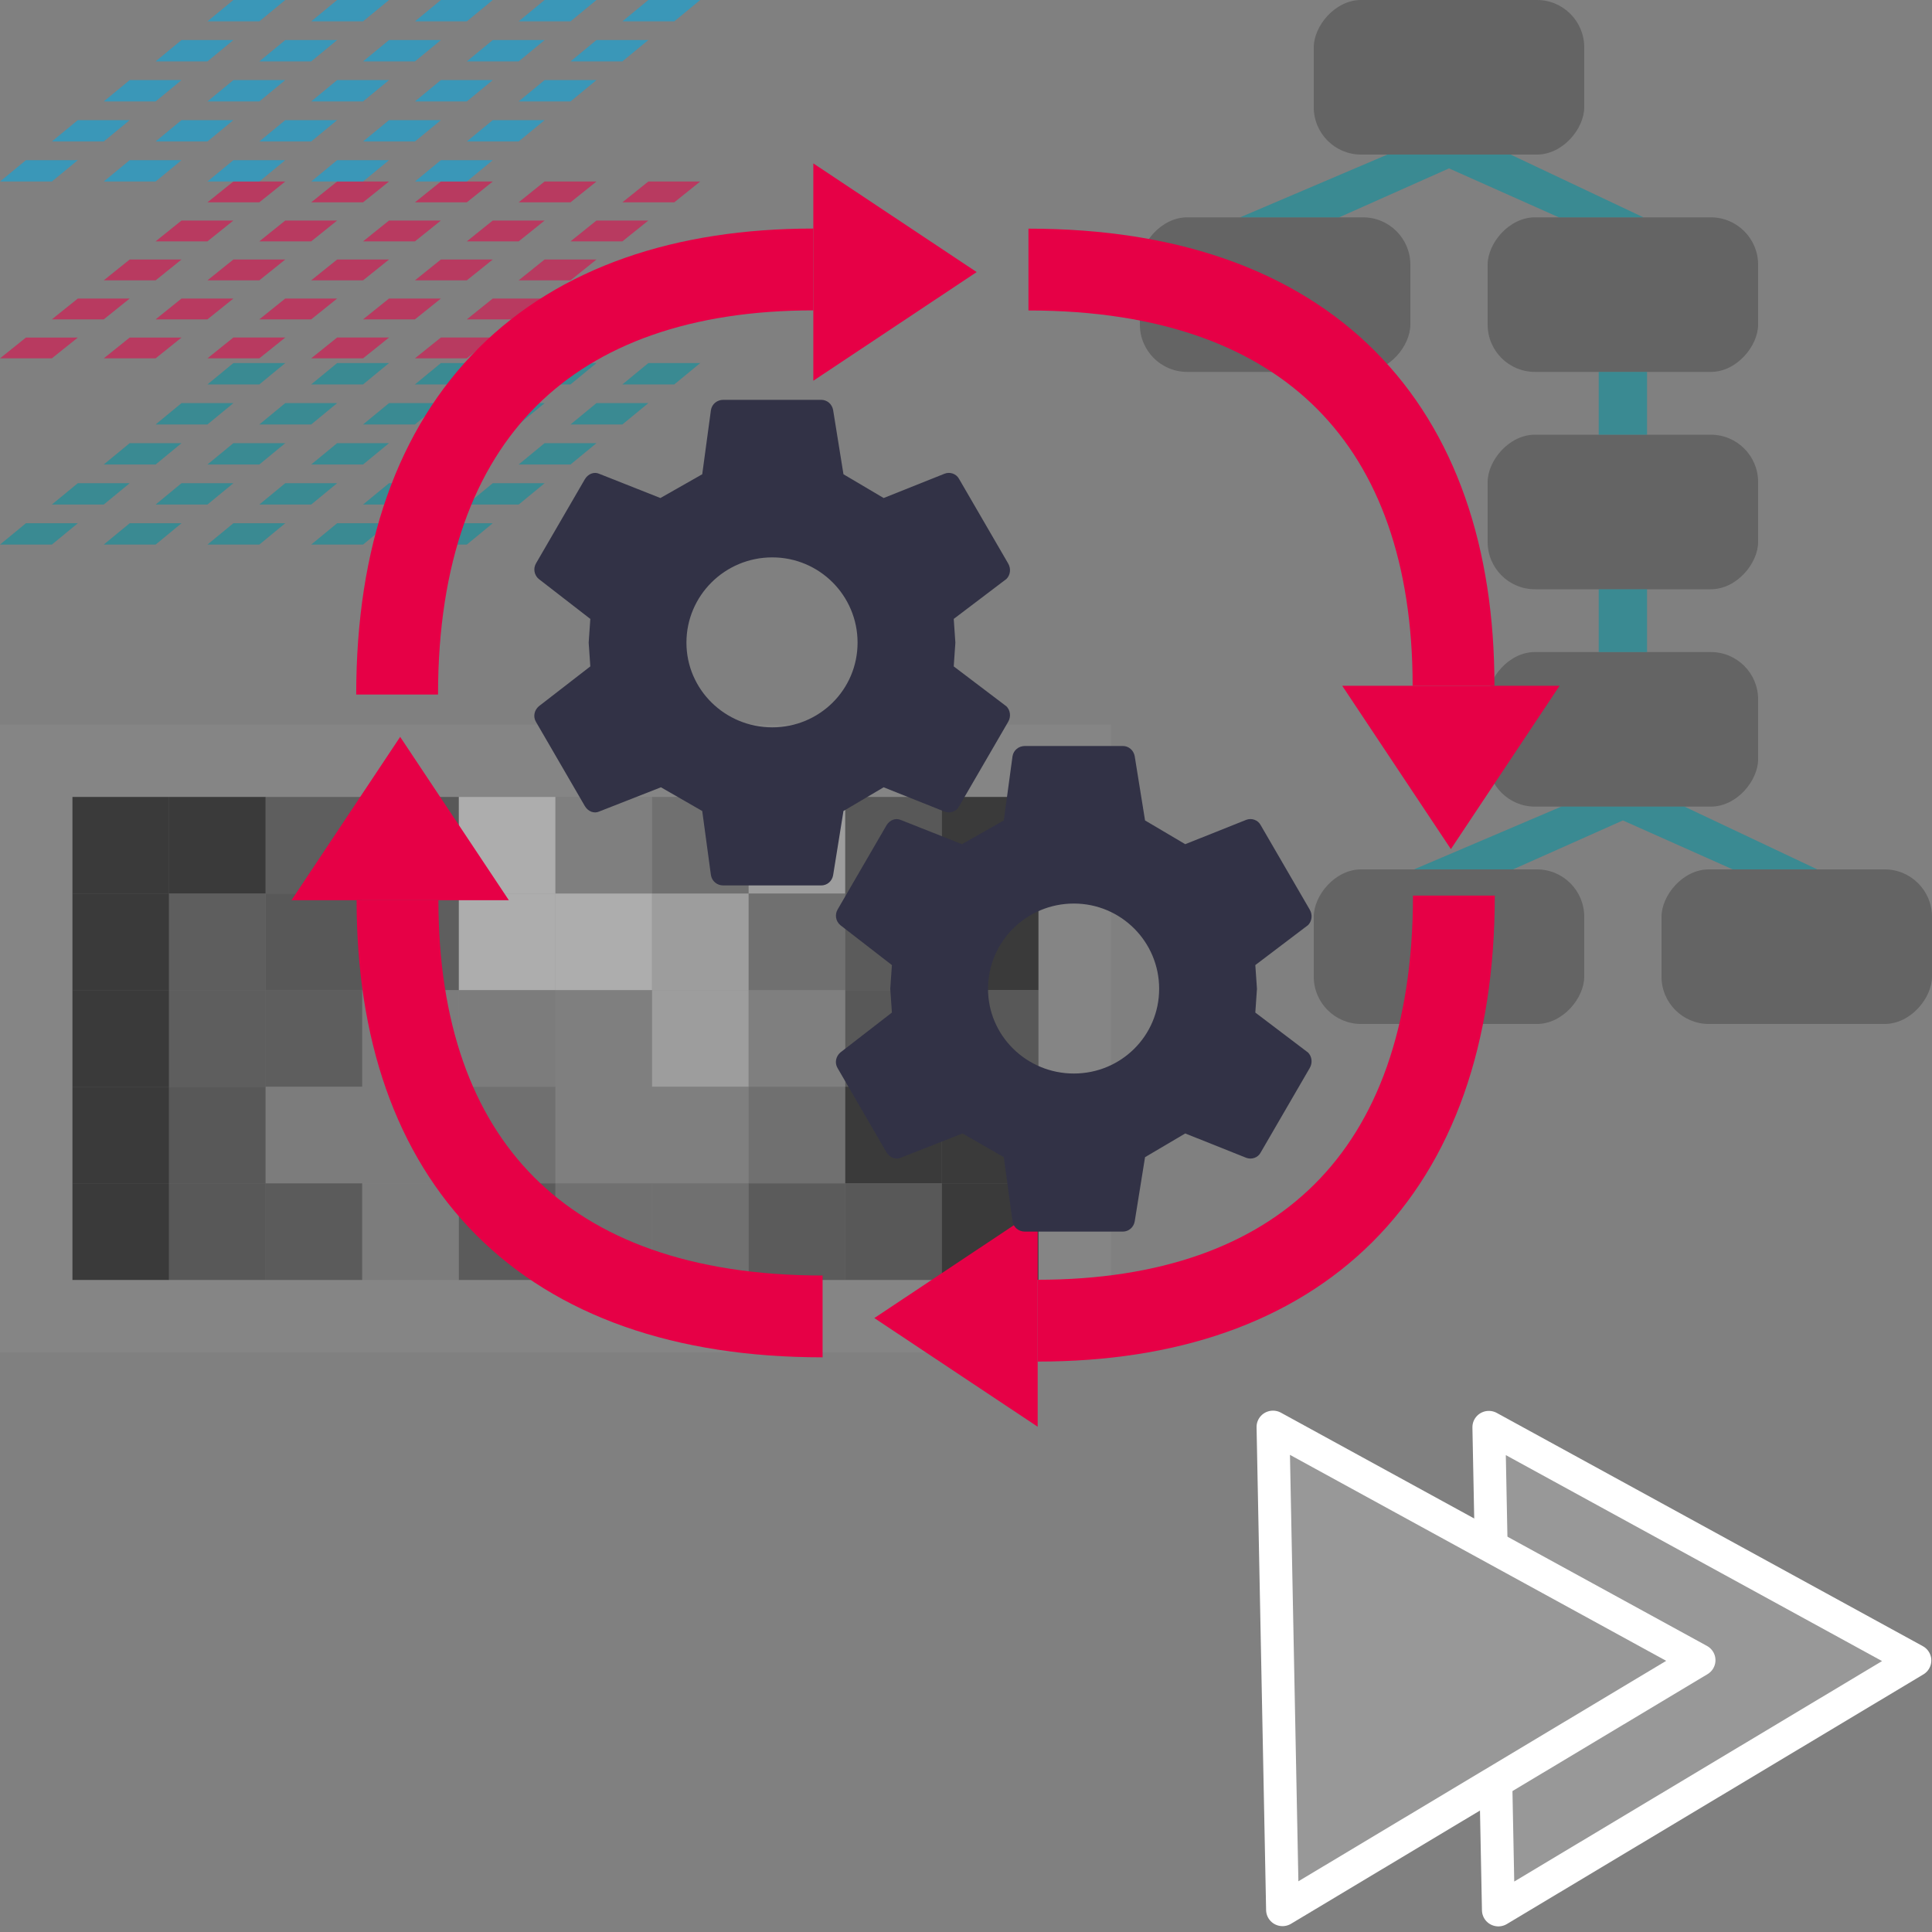 <?xml version="1.0" encoding="UTF-8" standalone="no"?>
<!-- Created with Inkscape (http://www.inkscape.org/) -->

<svg
   width="40"
   height="40"
   viewBox="0 0 40 40"
   version="1.1"
   id="svg1"
   inkscape:version="1.4 (86a8ad7, 2024-10-11)"
   sodipodi:docname="workflow_processing_expand.svg"
   xmlns:inkscape="http://www.inkscape.org/namespaces/inkscape"
   xmlns:sodipodi="http://sodipodi.sourceforge.net/DTD/sodipodi-0.dtd"
   xmlns="http://www.w3.org/2000/svg"
   xmlns:svg="http://www.w3.org/2000/svg"
   xmlns:rdf="http://www.w3.org/1999/02/22-rdf-syntax-ns#"
   xmlns:cc="http://creativecommons.org/ns#"
   xmlns:dc="http://purl.org/dc/elements/1.1/">
  <rect x="0" y="0" width="40" height="40" fill="#808080" stroke="none"/>
  <title
     id="title1">Pydidas icon: Hide Workflow Processing</title>
  <sodipodi:namedview
     id="namedview1"
     pagecolor="#ffffff"
     bordercolor="#666666"
     borderopacity="1.0"
     inkscape:showpageshadow="2"
     inkscape:pageopacity="0.0"
     inkscape:pagecheckerboard="0"
     inkscape:deskcolor="#d1d1d1"
     inkscape:document-units="px"
     inkscape:zoom="18.490842"
     inkscape:cx="16.629854"
     inkscape:cy="20.712956"
     inkscape:window-width="1732"
     inkscape:window-height="1248"
     inkscape:window-x="3240"
     inkscape:window-y="53"
     inkscape:window-maximized="0"
     inkscape:current-layer="layer1"
     showgrid="true"
     showguides="true">
    <inkscape:grid
       id="grid1"
       units="px"
       originx="0"
       originy="0"
       spacingx="1"
       spacingy="1"
       empcolor="#0099e5"
       empopacity="0.302"
       color="#0099e5"
       opacity="0.149"
       empspacing="5"
       enabled="true"
       visible="true" />
  </sodipodi:namedview>
  <defs
     id="defs1" />
  <g
     inkscape:label="Layer 1"
     inkscape:groupmode="layer"
     id="layer1">
    <rect
       style="fill:none;stroke:#888888;stroke-width:1.5;stroke-linecap:round;stroke-linejoin:miter;stroke-dasharray:none;stroke-opacity:1;paint-order:stroke fill markers;opacity:0.55"
       id="rect1"
       width="21.5"
       height="11.5"
       x="0.75"
       y="15.75" />
    <rect
       style="fill:#000000;fill-opacity:1;stroke:none;stroke-width:1.822;stroke-linecap:round;stroke-linejoin:miter;stroke-dasharray:none;stroke-opacity:1;paint-order:stroke fill markers;opacity:0.55"
       id="rect2"
       width="2"
       height="2"
       x="1.5"
       y="16.5" />
    <rect
       style="fill:#000000;fill-opacity:1;stroke:none;stroke-width:1.822;stroke-linecap:round;stroke-linejoin:miter;stroke-dasharray:none;stroke-opacity:1;paint-order:stroke fill markers;opacity:0.55"
       id="rect2-8"
       width="2"
       height="2"
       x="3.5"
       y="16.5" />
    <rect
       style="fill:#424242;fill-opacity:1;stroke:none;stroke-width:1.822;stroke-linecap:round;stroke-linejoin:miter;stroke-dasharray:none;stroke-opacity:1;paint-order:stroke fill markers;opacity:0.55"
       id="rect2-8-1"
       width="2"
       height="2"
       x="5.5"
       y="16.5" />
    <rect
       style="fill:#373737;fill-opacity:1;stroke:none;stroke-width:1.822;stroke-linecap:round;stroke-linejoin:miter;stroke-dasharray:none;stroke-opacity:1;paint-order:stroke fill markers;opacity:0.55"
       id="rect2-8-0"
       width="2"
       height="2"
       x="7.5"
       y="16.5" />
    <rect
       style="fill:#d2d2d2;fill-opacity:1;stroke:none;stroke-width:1.822;stroke-linecap:round;stroke-linejoin:miter;stroke-dasharray:none;stroke-opacity:1;paint-order:stroke fill markers;opacity:0.55"
       id="rect2-8-4"
       width="2"
       height="2"
       x="9.5"
       y="16.5" />
    <rect
       style="fill:#7d7d7d;fill-opacity:1;stroke:none;stroke-width:1.822;stroke-linecap:round;stroke-linejoin:miter;stroke-dasharray:none;stroke-opacity:1;paint-order:stroke fill markers;opacity:0.55"
       id="rect2-8-8"
       width="2"
       height="2"
       x="11.5"
       y="16.5" />
    <rect
       style="fill:#636363;fill-opacity:1;stroke:none;stroke-width:1.822;stroke-linecap:round;stroke-linejoin:miter;stroke-dasharray:none;stroke-opacity:1;paint-order:stroke fill markers;opacity:0.55"
       id="rect2-8-18"
       width="2"
       height="2"
       x="13.5"
       y="16.5" />
    <rect
       style="fill:#b4b4b4;fill-opacity:1;stroke:none;stroke-width:1.822;stroke-linecap:round;stroke-linejoin:miter;stroke-dasharray:none;stroke-opacity:1;paint-order:stroke fill markers;opacity:0.55"
       id="rect2-8-6"
       width="2"
       height="2"
       x="15.5"
       y="16.5" />
    <rect
       style="fill:#373737;fill-opacity:1;stroke:none;stroke-width:1.822;stroke-linecap:round;stroke-linejoin:miter;stroke-dasharray:none;stroke-opacity:1;paint-order:stroke fill markers;opacity:0.55"
       id="rect2-8-62"
       width="2"
       height="2"
       x="17.5"
       y="16.5" />
    <rect
       style="fill:#000000;fill-opacity:1;stroke:none;stroke-width:1.822;stroke-linecap:round;stroke-linejoin:miter;stroke-dasharray:none;stroke-opacity:1;paint-order:stroke fill markers;opacity:0.55"
       id="rect2-8-3"
       width="2"
       height="2"
       x="19.5"
       y="16.5" />
    <rect
       style="fill:#000000;fill-opacity:1;stroke:none;stroke-width:1.822;stroke-linecap:round;stroke-linejoin:miter;stroke-dasharray:none;stroke-opacity:1;paint-order:stroke fill markers;opacity:0.55"
       id="rect2-4"
       width="2"
       height="2"
       x="1.5"
       y="18.5" />
    <rect
       style="fill:#424242;fill-opacity:1;stroke:none;stroke-width:1.822;stroke-linecap:round;stroke-linejoin:miter;stroke-dasharray:none;stroke-opacity:1;paint-order:stroke fill markers;opacity:0.55"
       id="rect2-8-37"
       width="2"
       height="2"
       x="3.5"
       y="18.5" />
    <rect
       style="fill:#373737;fill-opacity:1;stroke:none;stroke-width:1.822;stroke-linecap:round;stroke-linejoin:miter;stroke-dasharray:none;stroke-opacity:1;paint-order:stroke fill markers;opacity:0.55"
       id="rect2-8-1-0"
       width="2"
       height="2"
       x="5.5"
       y="18.5" />
    <rect
       style="fill:#424242;fill-opacity:1;stroke:none;stroke-width:1.822;stroke-linecap:round;stroke-linejoin:miter;stroke-dasharray:none;stroke-opacity:1;paint-order:stroke fill markers;opacity:0.55"
       id="rect2-8-0-9"
       width="2"
       height="2"
       x="7.5"
       y="18.5" />
    <rect
       style="fill:#d2d2d2;fill-opacity:1;stroke:none;stroke-width:1.822;stroke-linecap:round;stroke-linejoin:miter;stroke-dasharray:none;stroke-opacity:1;paint-order:stroke fill markers;opacity:0.55"
       id="rect2-8-4-3"
       width="2"
       height="2"
       x="9.5"
       y="18.5" />
    <rect
       style="fill:#d2d2d2;fill-opacity:1;stroke:none;stroke-width:1.822;stroke-linecap:round;stroke-linejoin:miter;stroke-dasharray:none;stroke-opacity:1;paint-order:stroke fill markers;opacity:0.55"
       id="rect2-8-8-9"
       width="2"
       height="2"
       x="11.5"
       y="18.5" />
    <rect
       style="fill:#b4b4b4;fill-opacity:1;stroke:none;stroke-width:1.822;stroke-linecap:round;stroke-linejoin:miter;stroke-dasharray:none;stroke-opacity:1;paint-order:stroke fill markers;opacity:0.55"
       id="rect2-8-18-5"
       width="2"
       height="2"
       x="13.5"
       y="18.5" />
    <rect
       style="fill:#636363;fill-opacity:1;stroke:none;stroke-width:1.822;stroke-linecap:round;stroke-linejoin:miter;stroke-dasharray:none;stroke-opacity:1;paint-order:stroke fill markers;opacity:0.55"
       id="rect2-8-6-9"
       width="2"
       height="2"
       x="15.5"
       y="18.5" />
    <rect
       style="fill:#3c3c3c;fill-opacity:1;stroke:none;stroke-width:1.822;stroke-linecap:round;stroke-linejoin:miter;stroke-dasharray:none;stroke-opacity:1;paint-order:stroke fill markers;opacity:0.55"
       id="rect2-8-62-7"
       width="2"
       height="2"
       x="17.5"
       y="18.5" />
    <rect
       style="fill:#000000;fill-opacity:1;stroke:none;stroke-width:1.822;stroke-linecap:round;stroke-linejoin:miter;stroke-dasharray:none;stroke-opacity:1;paint-order:stroke fill markers;opacity:0.55"
       id="rect2-8-3-0"
       width="2"
       height="2"
       x="19.5"
       y="18.5" />
    <rect
       style="fill:#000000;fill-opacity:1;stroke:none;stroke-width:1.822;stroke-linecap:round;stroke-linejoin:miter;stroke-dasharray:none;stroke-opacity:1;paint-order:stroke fill markers;opacity:0.55"
       id="rect2-7"
       width="2"
       height="2"
       x="1.5"
       y="20.5" />
    <rect
       style="fill:#424242;fill-opacity:1;stroke:none;stroke-width:1.822;stroke-linecap:round;stroke-linejoin:miter;stroke-dasharray:none;stroke-opacity:1;paint-order:stroke fill markers;opacity:0.55"
       id="rect2-8-5"
       width="2"
       height="2"
       x="3.5"
       y="20.5" />
    <rect
       style="fill:#424242;fill-opacity:1;stroke:none;stroke-width:1.822;stroke-linecap:round;stroke-linejoin:miter;stroke-dasharray:none;stroke-opacity:1;paint-order:stroke fill markers;opacity:0.55"
       id="rect2-8-1-7"
       width="2"
       height="2"
       x="5.5"
       y="20.5" />
    <rect
       style="fill:#787878;fill-opacity:1;stroke:none;stroke-width:1.822;stroke-linecap:round;stroke-linejoin:miter;stroke-dasharray:none;stroke-opacity:1;paint-order:stroke fill markers;opacity:0.55"
       id="rect2-8-0-8"
       width="2"
       height="2"
       x="7.5"
       y="20.5" />
    <rect
       style="fill:#787878;fill-opacity:1;stroke:none;stroke-width:1.822;stroke-linecap:round;stroke-linejoin:miter;stroke-dasharray:none;stroke-opacity:1;paint-order:stroke fill markers;opacity:0.55"
       id="rect2-8-4-2"
       width="2"
       height="2"
       x="9.5"
       y="20.5" />
    <rect
       style="fill:#7d7d7d;fill-opacity:1;stroke:none;stroke-width:1.822;stroke-linecap:round;stroke-linejoin:miter;stroke-dasharray:none;stroke-opacity:1;paint-order:stroke fill markers;opacity:0.55"
       id="rect2-8-8-3"
       width="2"
       height="2"
       x="11.5"
       y="20.5" />
    <rect
       style="fill:#b4b4b4;fill-opacity:1;stroke:none;stroke-width:1.822;stroke-linecap:round;stroke-linejoin:miter;stroke-dasharray:none;stroke-opacity:1;paint-order:stroke fill markers;opacity:0.55"
       id="rect2-8-18-3"
       width="2"
       height="2"
       x="13.5"
       y="20.5" />
    <rect
       style="fill:#7d7d7d;fill-opacity:1;stroke:none;stroke-width:1.822;stroke-linecap:round;stroke-linejoin:miter;stroke-dasharray:none;stroke-opacity:1;paint-order:stroke fill markers;opacity:0.55"
       id="rect2-8-6-92"
       width="2"
       height="2"
       x="15.5"
       y="20.5" />
    <rect
       style="fill:#373737;fill-opacity:1;stroke:none;stroke-width:1.822;stroke-linecap:round;stroke-linejoin:miter;stroke-dasharray:none;stroke-opacity:1;paint-order:stroke fill markers;opacity:0.55"
       id="rect2-8-62-0"
       width="2"
       height="2"
       x="17.5"
       y="20.5" />
    <rect
       style="fill:#373737;fill-opacity:1;stroke:none;stroke-width:1.822;stroke-linecap:round;stroke-linejoin:miter;stroke-dasharray:none;stroke-opacity:1;paint-order:stroke fill markers;opacity:0.55"
       id="rect2-8-3-9"
       width="2"
       height="2"
       x="19.5"
       y="20.5" />
    <rect
       style="fill:#000000;fill-opacity:1;stroke:none;stroke-width:1.822;stroke-linecap:round;stroke-linejoin:miter;stroke-dasharray:none;stroke-opacity:1;paint-order:stroke fill markers;opacity:0.55"
       id="rect2-0"
       width="2"
       height="2"
       x="1.5"
       y="22.5" />
    <rect
       style="fill:#373737;fill-opacity:1;stroke:none;stroke-width:1.822;stroke-linecap:round;stroke-linejoin:miter;stroke-dasharray:none;stroke-opacity:1;paint-order:stroke fill markers;opacity:0.55"
       id="rect2-8-2"
       width="2"
       height="2"
       x="3.5"
       y="22.5" />
    <rect
       style="fill:#787878;fill-opacity:1;stroke:none;stroke-width:1.822;stroke-linecap:round;stroke-linejoin:miter;stroke-dasharray:none;stroke-opacity:1;paint-order:stroke fill markers;opacity:0.55"
       id="rect2-8-1-9"
       width="2"
       height="2"
       x="5.5"
       y="22.5" />
    <rect
       style="fill:#787878;fill-opacity:1;stroke:none;stroke-width:1.822;stroke-linecap:round;stroke-linejoin:miter;stroke-dasharray:none;stroke-opacity:1;paint-order:stroke fill markers;opacity:0.55"
       id="rect2-8-0-2"
       width="2"
       height="2"
       x="7.5"
       y="22.5" />
    <rect
       style="fill:#636363;fill-opacity:1;stroke:none;stroke-width:1.822;stroke-linecap:round;stroke-linejoin:miter;stroke-dasharray:none;stroke-opacity:1;paint-order:stroke fill markers;opacity:0.55"
       id="rect2-8-4-1"
       width="2"
       height="2"
       x="9.5"
       y="22.5" />
    <rect
       style="fill:#7d7d7d;fill-opacity:1;stroke:none;stroke-width:1.822;stroke-linecap:round;stroke-linejoin:miter;stroke-dasharray:none;stroke-opacity:1;paint-order:stroke fill markers;opacity:0.55"
       id="rect2-8-8-7"
       width="2"
       height="2"
       x="11.5"
       y="22.5" />
    <rect
       style="fill:#7d7d7d;fill-opacity:1;stroke:none;stroke-width:1.822;stroke-linecap:round;stroke-linejoin:miter;stroke-dasharray:none;stroke-opacity:1;paint-order:stroke fill markers;opacity:0.55"
       id="rect2-8-18-1"
       width="2"
       height="2"
       x="13.5"
       y="22.5" />
    <rect
       style="fill:#636363;fill-opacity:1;stroke:none;stroke-width:1.822;stroke-linecap:round;stroke-linejoin:miter;stroke-dasharray:none;stroke-opacity:1;paint-order:stroke fill markers;opacity:0.55"
       id="rect2-8-6-4"
       width="2"
       height="2"
       x="15.5"
       y="22.5" />
    <rect
       style="fill:#000000;fill-opacity:1;stroke:none;stroke-width:1.822;stroke-linecap:round;stroke-linejoin:miter;stroke-dasharray:none;stroke-opacity:1;paint-order:stroke fill markers;opacity:0.55"
       id="rect2-8-62-76"
       width="2"
       height="2"
       x="17.5"
       y="22.5" />
    <rect
       style="fill:#000000;fill-opacity:1;stroke:none;stroke-width:1.822;stroke-linecap:round;stroke-linejoin:miter;stroke-dasharray:none;stroke-opacity:1;paint-order:stroke fill markers;opacity:0.55"
       id="rect2-8-3-2"
       width="2"
       height="2"
       x="19.5"
       y="22.5" />
    <rect
       style="fill:#000000;fill-opacity:1;stroke:none;stroke-width:1.822;stroke-linecap:round;stroke-linejoin:miter;stroke-dasharray:none;stroke-opacity:1;paint-order:stroke fill markers;opacity:0.55"
       id="rect2-44"
       width="2"
       height="2"
       x="1.5"
       y="24.5" />
    <rect
       style="fill:#373737;fill-opacity:1;stroke:none;stroke-width:1.822;stroke-linecap:round;stroke-linejoin:miter;stroke-dasharray:none;stroke-opacity:1;paint-order:stroke fill markers;opacity:0.55"
       id="rect2-8-43"
       width="2"
       height="2"
       x="3.5"
       y="24.5" />
    <rect
       style="fill:#3c3c3c;fill-opacity:1;stroke:none;stroke-width:1.822;stroke-linecap:round;stroke-linejoin:miter;stroke-dasharray:none;stroke-opacity:1;paint-order:stroke fill markers;opacity:0.55"
       id="rect2-8-1-2"
       width="2"
       height="2"
       x="5.5"
       y="24.5" />
    <rect
       style="fill:#787878;fill-opacity:1;stroke:none;stroke-width:1.822;stroke-linecap:round;stroke-linejoin:miter;stroke-dasharray:none;stroke-opacity:1;paint-order:stroke fill markers;opacity:0.55"
       id="rect2-8-0-5"
       width="2"
       height="2"
       x="7.5"
       y="24.5" />
    <rect
       style="fill:#3c3c3c;fill-opacity:1;stroke:none;stroke-width:1.822;stroke-linecap:round;stroke-linejoin:miter;stroke-dasharray:none;stroke-opacity:1;paint-order:stroke fill markers;opacity:0.55"
       id="rect2-8-4-12"
       width="2"
       height="2"
       x="9.5"
       y="24.5" />
    <rect
       style="fill:#636363;fill-opacity:1;stroke:none;stroke-width:1.822;stroke-linecap:round;stroke-linejoin:miter;stroke-dasharray:none;stroke-opacity:1;paint-order:stroke fill markers;opacity:0.55"
       id="rect2-8-8-72"
       width="2"
       height="2"
       x="11.5"
       y="24.5" />
    <rect
       style="fill:#636363;fill-opacity:1;stroke:none;stroke-width:1.822;stroke-linecap:round;stroke-linejoin:miter;stroke-dasharray:none;stroke-opacity:1;paint-order:stroke fill markers;opacity:0.55"
       id="rect2-8-18-0"
       width="2"
       height="2"
       x="13.5"
       y="24.5" />
    <rect
       style="fill:#3c3c3c;fill-opacity:1;stroke:none;stroke-width:1.822;stroke-linecap:round;stroke-linejoin:miter;stroke-dasharray:none;stroke-opacity:1;paint-order:stroke fill markers;opacity:0.55"
       id="rect2-8-6-6"
       width="2"
       height="2"
       x="15.5"
       y="24.5" />
    <rect
       style="fill:#373737;fill-opacity:1;stroke:none;stroke-width:1.822;stroke-linecap:round;stroke-linejoin:miter;stroke-dasharray:none;stroke-opacity:1;paint-order:stroke fill markers;opacity:0.55"
       id="rect2-8-62-1"
       width="2"
       height="2"
       x="17.5"
       y="24.5" />
    <rect
       style="fill:#000000;fill-opacity:1;stroke:none;stroke-width:1.822;stroke-linecap:round;stroke-linejoin:miter;stroke-dasharray:none;stroke-opacity:1;paint-order:stroke fill markers;opacity:0.55"
       id="rect2-8-3-1"
       width="2"
       height="2"
       x="19.5"
       y="24.5" />
    <rect
       style="opacity:0.55;fill:#4d4d4d;stroke:#6e6e6e;stroke-width:0;stroke-linecap:round;stroke-linejoin:round;stroke-dasharray:none;stroke-dashoffset:0.643;paint-order:stroke fill markers;stop-color:#000000"
       id="rect2305"
       width="5.6"
       height="3.2"
       x="-32.8"
       y="0"
       ry="0.98"
       transform="scale(-1,1)" />
    <rect
       style="opacity:0.55;fill:#4d4d4d;stroke:#6e6e6e;stroke-width:0;stroke-linecap:round;stroke-linejoin:round;stroke-dasharray:none;stroke-dashoffset:0.643;paint-order:stroke fill markers;stop-color:#000000"
       id="rect2305-4"
       width="5.6"
       height="3.2"
       x="-36.4"
       y="4.5"
       ry="0.98"
       transform="scale(-1,1)" />
    <rect
       style="opacity:0.55;fill:#4d4d4d;stroke:#6e6e6e;stroke-width:0;stroke-linecap:round;stroke-linejoin:round;stroke-dasharray:none;stroke-dashoffset:0.643;paint-order:stroke fill markers;stop-color:#000000"
       id="rect2305-4-4"
       width="5.6"
       height="3.2"
       x="-36.4"
       y="13.5"
       ry="0.98"
       transform="scale(-1,1)" />
    <rect
       style="opacity:0.55;fill:#4d4d4d;stroke:#6e6e6e;stroke-width:0;stroke-linecap:round;stroke-linejoin:round;stroke-dasharray:none;stroke-dashoffset:0.643;paint-order:stroke fill markers;stop-color:#000000"
       id="rect2305-4-4-2"
       width="5.6"
       height="3.2"
       x="-36.4"
       y="9"
       ry="0.98"
       transform="scale(-1,1)" />
    <rect
       style="opacity:0.55;fill:#4d4d4d;stroke:#6e6e6e;stroke-width:0;stroke-linecap:round;stroke-linejoin:round;stroke-dasharray:none;stroke-dashoffset:0.643;paint-order:stroke fill markers;stop-color:#000000"
       id="rect2305-4-4-6"
       width="5.6"
       height="3.2"
       x="-40"
       y="18"
       ry="0.98"
       transform="scale(-1,1)" />
    <rect
       style="opacity:0.55;fill:#4d4d4d;stroke:#6e6e6e;stroke-width:0;stroke-linecap:round;stroke-linejoin:round;stroke-dasharray:none;stroke-dashoffset:0.643;paint-order:stroke fill markers;stop-color:#000000"
       id="rect2305-4-4-5"
       width="5.6"
       height="3.2"
       x="-32.8"
       y="18"
       ry="0.98"
       transform="scale(-1,1)" />
    <rect
       style="opacity:0.55;fill:#4d4d4d;stroke:#6e6e6e;stroke-width:0;stroke-linecap:round;stroke-linejoin:round;stroke-dasharray:none;stroke-dashoffset:0.643;paint-order:stroke fill markers;stop-color:#000000"
       id="rect2305-4-7"
       width="5.6"
       height="3.2"
       x="-29.2"
       y="4.5"
       ry="0.98"
       transform="scale(-1,1)" />
    <path
       style="fill:none;stroke:#000000;stroke-width:0.402px;stroke-linecap:butt;stroke-linejoin:miter;stroke-opacity:1;opacity:0.55"
       d="M 33.446,12.001 Z"
       id="path3" />
    <path
       style="fill:#0091a0;fill-opacity:1;stroke:none;stroke-width:0.631;stroke-linecap:butt;stroke-linejoin:miter;stroke-dasharray:none;stroke-opacity:1;opacity:0.55"
       d="M 4.295,7.959 4.832,7.517 h 1.074 L 5.369,7.959 Z"
       id="path1-66" />
    <path
       style="fill:#0091a0;fill-opacity:1;stroke:none;stroke-width:0.631;stroke-linecap:butt;stroke-linejoin:miter;stroke-dasharray:none;stroke-opacity:1;opacity:0.55"
       d="M 6.443,7.959 6.98,7.517 h 1.074 L 7.517,7.959 Z"
       id="path1-51-3" />
    <path
       style="fill:#0091a0;fill-opacity:1;stroke:none;stroke-width:0.623;stroke-linecap:butt;stroke-linejoin:miter;stroke-dasharray:none;stroke-opacity:1;opacity:0.55"
       d="m 9.665,7.248 h 1.611 z"
       id="path1-7-9" />
    <path
       style="fill:#0091a0;fill-opacity:1;stroke:none;stroke-width:0.631;stroke-linecap:butt;stroke-linejoin:miter;stroke-dasharray:none;stroke-opacity:1;opacity:0.55"
       d="M 8.591,7.959 9.128,7.517 h 1.074 L 9.665,7.959 Z"
       id="path1-18-6" />
    <path
       style="fill:#e60046;fill-opacity:1;stroke:none;stroke-width:0.623;stroke-linecap:butt;stroke-linejoin:miter;stroke-dasharray:none;stroke-opacity:1;opacity:0.55"
       d="M 2.148,7.419 2.685,6.989 H 3.758 L 3.222,7.419 Z"
       id="path1-51-2-0-2" />
    <path
       style="fill:#0091a0;fill-opacity:1;stroke:none;stroke-width:0.631;stroke-linecap:butt;stroke-linejoin:miter;stroke-dasharray:none;stroke-opacity:1;opacity:0.55"
       d="M 10.738,7.959 11.275,7.517 h 1.074 l -0.537,0.442 z"
       id="path1-68-6" />
    <path
       style="fill:#e60046;fill-opacity:1;stroke:none;stroke-width:0.623;stroke-linecap:butt;stroke-linejoin:miter;stroke-dasharray:none;stroke-opacity:1;opacity:0.55"
       d="m 4.295,7.419 0.537,-0.431 h 1.074 l -0.537,0.431 z"
       id="path1-18-2-0-3" />
    <path
       style="fill:#0091a0;fill-opacity:1;stroke:none;stroke-width:0.631;stroke-linecap:butt;stroke-linejoin:miter;stroke-dasharray:none;stroke-opacity:1;opacity:0.55"
       d="M 12.886,7.959 13.423,7.517 h 1.074 l -0.537,0.442 z"
       id="path1-3-1" />
    <path
       style="fill:#0091a0;fill-opacity:1;stroke:none;stroke-width:0.631;stroke-linecap:butt;stroke-linejoin:miter;stroke-dasharray:none;stroke-opacity:1;opacity:0.55"
       d="M 3.222,8.788 3.758,8.346 H 4.832 l -0.537,0.442 z"
       id="path1-64-94" />
    <path
       style="fill:#0091a0;fill-opacity:1;stroke:none;stroke-width:0.631;stroke-linecap:butt;stroke-linejoin:miter;stroke-dasharray:none;stroke-opacity:1;opacity:0.55"
       d="m 5.369,8.788 0.537,-0.442 h 1.074 l -0.537,0.442 z"
       id="path1-51-2-5" />
    <path
       style="fill:#0091a0;fill-opacity:1;stroke:none;stroke-width:0.631;stroke-linecap:butt;stroke-linejoin:miter;stroke-dasharray:none;stroke-opacity:1;opacity:0.55"
       d="m 8.591,8.888 h 1.611 z"
       id="path1-7-6-8" />
    <path
       style="fill:#0091a0;fill-opacity:1;stroke:none;stroke-width:0.631;stroke-linecap:butt;stroke-linejoin:miter;stroke-dasharray:none;stroke-opacity:1;opacity:0.55"
       d="M 7.517,8.788 8.054,8.346 H 9.128 L 8.591,8.788 Z"
       id="path1-18-2-4" />
    <path
       style="fill:#0091a0;fill-opacity:1;stroke:none;stroke-width:0.631;stroke-linecap:butt;stroke-linejoin:miter;stroke-dasharray:none;stroke-opacity:1;opacity:0.55"
       d="m 9.665,8.788 0.537,-0.442 h 1.074 l -0.537,0.442 z"
       id="path1-68-4-8" />
    <path
       style="fill:#0091a0;fill-opacity:1;stroke:none;stroke-width:0.631;stroke-linecap:butt;stroke-linejoin:miter;stroke-dasharray:none;stroke-opacity:1;opacity:0.55"
       d="m 11.812,8.788 0.537,-0.442 h 1.074 l -0.537,0.442 z"
       id="path1-3-5-27" />
    <path
       style="fill:#0091a0;fill-opacity:1;stroke:none;stroke-width:0.631;stroke-linecap:butt;stroke-linejoin:miter;stroke-dasharray:none;stroke-opacity:1;opacity:0.55"
       d="M 2.148,9.617 2.685,9.175 H 3.758 L 3.222,9.617 Z"
       id="path1-64-6-60" />
    <path
       style="fill:#0091a0;fill-opacity:1;stroke:none;stroke-width:0.631;stroke-linecap:butt;stroke-linejoin:miter;stroke-dasharray:none;stroke-opacity:1;opacity:0.55"
       d="M 4.295,9.617 4.832,9.175 h 1.074 L 5.369,9.617 Z"
       id="path1-51-2-2-8" />
    <path
       style="fill:#0091a0;fill-opacity:1;stroke:none;stroke-width:0.631;stroke-linecap:butt;stroke-linejoin:miter;stroke-dasharray:none;stroke-opacity:1;opacity:0.55"
       d="M 7.517,9.717 H 9.128 Z"
       id="path1-7-6-9-3" />
    <path
       style="fill:#0091a0;fill-opacity:1;stroke:none;stroke-width:0.631;stroke-linecap:butt;stroke-linejoin:miter;stroke-dasharray:none;stroke-opacity:1;opacity:0.55"
       d="M 6.443,9.617 6.98,9.175 h 1.074 L 7.517,9.617 Z"
       id="path1-18-2-1-0" />
    <path
       style="fill:#0091a0;fill-opacity:1;stroke:none;stroke-width:0.631;stroke-linecap:butt;stroke-linejoin:miter;stroke-dasharray:none;stroke-opacity:1;opacity:0.55"
       d="M 8.591,9.617 9.128,9.175 h 1.074 L 9.665,9.617 Z"
       id="path1-68-4-9-04" />
    <path
       style="fill:#0091a0;fill-opacity:1;stroke:none;stroke-width:0.631;stroke-linecap:butt;stroke-linejoin:miter;stroke-dasharray:none;stroke-opacity:1;opacity:0.55"
       d="m 10.738,9.617 0.537,-0.442 h 1.074 l -0.537,0.442 z"
       id="path1-3-5-0-9" />
    <path
       style="fill:#0091a0;fill-opacity:1;stroke:none;stroke-width:0.631;stroke-linecap:butt;stroke-linejoin:miter;stroke-dasharray:none;stroke-opacity:1;opacity:0.55"
       d="M 1.074,10.446 1.611,10.004 H 2.685 L 2.148,10.446 Z"
       id="path1-64-9-3" />
    <path
       style="fill:#0091a0;fill-opacity:1;stroke:none;stroke-width:0.631;stroke-linecap:butt;stroke-linejoin:miter;stroke-dasharray:none;stroke-opacity:1;opacity:0.55"
       d="M 3.222,10.446 3.758,10.004 H 4.832 l -0.537,0.442 z"
       id="path1-51-2-3-3" />
    <path
       style="fill:#0091a0;fill-opacity:1;stroke:none;stroke-width:0.631;stroke-linecap:butt;stroke-linejoin:miter;stroke-dasharray:none;stroke-opacity:1;opacity:0.55"
       d="M 6.443,10.546 H 8.054 Z"
       id="path1-7-6-5-6" />
    <path
       style="fill:#0091a0;fill-opacity:1;stroke:none;stroke-width:0.631;stroke-linecap:butt;stroke-linejoin:miter;stroke-dasharray:none;stroke-opacity:1;opacity:0.55"
       d="m 5.369,10.446 0.537,-0.442 h 1.074 l -0.537,0.442 z"
       id="path1-18-2-3-4" />
    <path
       style="fill:#0091a0;fill-opacity:1;stroke:none;stroke-width:0.631;stroke-linecap:butt;stroke-linejoin:miter;stroke-dasharray:none;stroke-opacity:1;opacity:0.55"
       d="M 7.517,10.446 8.054,10.004 H 9.128 L 8.591,10.446 Z"
       id="path1-68-4-3-6" />
    <path
       style="fill:#0091a0;fill-opacity:1;stroke:none;stroke-width:0.631;stroke-linecap:butt;stroke-linejoin:miter;stroke-dasharray:none;stroke-opacity:1;opacity:0.55"
       d="m 9.665,10.446 0.537,-0.442 h 1.074 l -0.537,0.442 z"
       id="path1-3-5-4-4" />
    <path
       style="fill:#0091a0;fill-opacity:1;stroke:none;stroke-width:0.631;stroke-linecap:butt;stroke-linejoin:miter;stroke-dasharray:none;stroke-opacity:1;opacity:0.55"
       d="M 0,11.275 0.537,10.833 H 1.611 L 1.074,11.275 Z"
       id="path1-64-65-7" />
    <path
       style="fill:#0091a0;fill-opacity:1;stroke:none;stroke-width:0.631;stroke-linecap:butt;stroke-linejoin:miter;stroke-dasharray:none;stroke-opacity:1;opacity:0.55"
       d="M 2.148,11.275 2.685,10.833 H 3.758 L 3.222,11.275 Z"
       id="path1-51-2-0-7" />
    <path
       style="fill:#0091a0;fill-opacity:1;stroke:none;stroke-width:0.631;stroke-linecap:butt;stroke-linejoin:miter;stroke-dasharray:none;stroke-opacity:1;opacity:0.55"
       d="m 4.295,11.275 0.537,-0.442 h 1.074 L 5.369,11.275 Z"
       id="path1-18-2-0-7" />
    <path
       style="fill:#0091a0;fill-opacity:1;stroke:none;stroke-width:0.631;stroke-linecap:butt;stroke-linejoin:miter;stroke-dasharray:none;stroke-opacity:1;opacity:0.55"
       d="m 6.443,11.275 0.537,-0.442 h 1.074 L 7.517,11.275 Z"
       id="path1-68-4-0-0" />
    <path
       style="fill:#0091a0;fill-opacity:1;stroke:none;stroke-width:0.631;stroke-linecap:butt;stroke-linejoin:miter;stroke-dasharray:none;stroke-opacity:1;opacity:0.55"
       d="m 8.591,11.275 0.537,-0.442 h 1.074 L 9.665,11.275 Z"
       id="path1-3-5-3-6" />
    <path
       style="fill:#e60046;fill-opacity:1;stroke:none;stroke-width:0.623;stroke-linecap:butt;stroke-linejoin:miter;stroke-dasharray:none;stroke-opacity:1;opacity:0.55"
       d="M 4.295,4.189 4.832,3.758 h 1.074 L 5.369,4.189 Z"
       id="path1-75" />
    <path
       style="fill:#e60046;fill-opacity:1;stroke:none;stroke-width:0.623;stroke-linecap:butt;stroke-linejoin:miter;stroke-dasharray:none;stroke-opacity:1;opacity:0.55"
       d="M 6.443,4.189 6.98,3.758 h 1.074 L 7.517,4.189 Z"
       id="path1-51-6" />
    <path
       style="fill:#e60046;fill-opacity:1;stroke:none;stroke-width:0.623;stroke-linecap:butt;stroke-linejoin:miter;stroke-dasharray:none;stroke-opacity:1;opacity:0.55"
       d="m 9.665,4.286 h 1.611 z"
       id="path1-7-5" />
    <path
       style="fill:#e60046;fill-opacity:1;stroke:none;stroke-width:0.623;stroke-linecap:butt;stroke-linejoin:miter;stroke-dasharray:none;stroke-opacity:1;opacity:0.55"
       d="M 8.591,4.189 9.128,3.758 h 1.074 L 9.665,4.189 Z"
       id="path1-18-5" />
    <path
       style="fill:#e60046;fill-opacity:1;stroke:none;stroke-width:0.623;stroke-linecap:butt;stroke-linejoin:miter;stroke-dasharray:none;stroke-opacity:1;opacity:0.55"
       d="m 10.738,4.189 0.537,-0.431 h 1.074 L 11.812,4.189 Z"
       id="path1-68-7" />
    <path
       style="fill:#e60046;fill-opacity:1;stroke:none;stroke-width:0.623;stroke-linecap:butt;stroke-linejoin:miter;stroke-dasharray:none;stroke-opacity:1;opacity:0.55"
       d="m 12.886,4.189 0.537,-0.431 h 1.074 L 13.96,4.189 Z"
       id="path1-3-3" />
    <path
       style="fill:#e60046;fill-opacity:1;stroke:none;stroke-width:0.623;stroke-linecap:butt;stroke-linejoin:miter;stroke-dasharray:none;stroke-opacity:1;opacity:0.55"
       d="M 3.222,4.997 3.758,4.566 H 4.832 L 4.295,4.997 Z"
       id="path1-64-7" />
    <path
       style="fill:#e60046;fill-opacity:1;stroke:none;stroke-width:0.623;stroke-linecap:butt;stroke-linejoin:miter;stroke-dasharray:none;stroke-opacity:1;opacity:0.55"
       d="M 5.369,4.997 5.906,4.566 h 1.074 L 6.443,4.997 Z"
       id="path1-51-2-9" />
    <path
       style="fill:#e60046;fill-opacity:1;stroke:none;stroke-width:0.623;stroke-linecap:butt;stroke-linejoin:miter;stroke-dasharray:none;stroke-opacity:1;opacity:0.55"
       d="m 8.591,5.094 h 1.611 z"
       id="path1-7-6-4" />
    <path
       style="fill:#e60046;fill-opacity:1;stroke:none;stroke-width:0.623;stroke-linecap:butt;stroke-linejoin:miter;stroke-dasharray:none;stroke-opacity:1;opacity:0.55"
       d="M 7.517,4.997 8.054,4.566 H 9.128 L 8.591,4.997 Z"
       id="path1-18-2-2" />
    <path
       style="fill:#e60046;fill-opacity:1;stroke:none;stroke-width:0.623;stroke-linecap:butt;stroke-linejoin:miter;stroke-dasharray:none;stroke-opacity:1;opacity:0.55"
       d="m 9.665,4.997 0.537,-0.431 h 1.074 l -0.537,0.431 z"
       id="path1-68-4-39" />
    <path
       style="fill:#e60046;fill-opacity:1;stroke:none;stroke-width:0.623;stroke-linecap:butt;stroke-linejoin:miter;stroke-dasharray:none;stroke-opacity:1;opacity:0.55"
       d="m 11.812,4.997 0.537,-0.431 h 1.074 l -0.537,0.431 z"
       id="path1-3-5-2" />
    <path
       style="fill:#e60046;fill-opacity:1;stroke:none;stroke-width:0.623;stroke-linecap:butt;stroke-linejoin:miter;stroke-dasharray:none;stroke-opacity:1;opacity:0.55"
       d="M 2.148,5.804 2.685,5.373 H 3.758 L 3.222,5.804 Z"
       id="path1-64-6-6" />
    <path
       style="fill:#e60046;fill-opacity:1;stroke:none;stroke-width:0.623;stroke-linecap:butt;stroke-linejoin:miter;stroke-dasharray:none;stroke-opacity:1;opacity:0.55"
       d="M 4.295,5.804 4.832,5.373 h 1.074 L 5.369,5.804 Z"
       id="path1-51-2-2-2" />
    <path
       style="fill:#e60046;fill-opacity:1;stroke:none;stroke-width:0.623;stroke-linecap:butt;stroke-linejoin:miter;stroke-dasharray:none;stroke-opacity:1;opacity:0.55"
       d="M 7.517,5.902 H 9.128 Z"
       id="path1-7-6-9-0" />
    <path
       style="fill:#e60046;fill-opacity:1;stroke:none;stroke-width:0.623;stroke-linecap:butt;stroke-linejoin:miter;stroke-dasharray:none;stroke-opacity:1;opacity:0.55"
       d="M 6.443,5.804 6.98,5.373 h 1.074 L 7.517,5.804 Z"
       id="path1-18-2-1-3" />
    <path
       style="fill:#e60046;fill-opacity:1;stroke:none;stroke-width:0.623;stroke-linecap:butt;stroke-linejoin:miter;stroke-dasharray:none;stroke-opacity:1;opacity:0.55"
       d="M 8.591,5.804 9.128,5.373 h 1.074 L 9.665,5.804 Z"
       id="path1-68-4-9-0" />
    <path
       style="fill:#e60046;fill-opacity:1;stroke:none;stroke-width:0.623;stroke-linecap:butt;stroke-linejoin:miter;stroke-dasharray:none;stroke-opacity:1;opacity:0.55"
       d="m 10.738,5.804 0.537,-0.431 h 1.074 l -0.537,0.431 z"
       id="path1-3-5-0-3" />
    <path
       style="fill:#e60046;fill-opacity:1;stroke:none;stroke-width:0.623;stroke-linecap:butt;stroke-linejoin:miter;stroke-dasharray:none;stroke-opacity:1;opacity:0.55"
       d="M 1.074,6.612 1.611,6.181 H 2.685 L 2.148,6.612 Z"
       id="path1-64-9-8" />
    <path
       style="fill:#e60046;fill-opacity:1;stroke:none;stroke-width:0.623;stroke-linecap:butt;stroke-linejoin:miter;stroke-dasharray:none;stroke-opacity:1;opacity:0.55"
       d="M 3.222,6.612 3.758,6.181 H 4.832 L 4.295,6.612 Z"
       id="path1-51-2-3-0" />
    <path
       style="fill:#e60046;fill-opacity:1;stroke:none;stroke-width:0.623;stroke-linecap:butt;stroke-linejoin:miter;stroke-dasharray:none;stroke-opacity:1;opacity:0.55"
       d="M 6.443,6.709 H 8.054 Z"
       id="path1-7-6-5-2" />
    <path
       style="fill:#e60046;fill-opacity:1;stroke:none;stroke-width:0.623;stroke-linecap:butt;stroke-linejoin:miter;stroke-dasharray:none;stroke-opacity:1;opacity:0.55"
       d="M 5.369,6.612 5.906,6.181 h 1.074 L 6.443,6.612 Z"
       id="path1-18-2-3-9" />
    <path
       style="fill:#e60046;fill-opacity:1;stroke:none;stroke-width:0.623;stroke-linecap:butt;stroke-linejoin:miter;stroke-dasharray:none;stroke-opacity:1;opacity:0.55"
       d="M 7.517,6.612 8.054,6.181 H 9.128 L 8.591,6.612 Z"
       id="path1-68-4-3-7" />
    <path
       style="fill:#e60046;fill-opacity:1;stroke:none;stroke-width:0.623;stroke-linecap:butt;stroke-linejoin:miter;stroke-dasharray:none;stroke-opacity:1;opacity:0.55"
       d="m 9.665,6.612 0.537,-0.431 h 1.074 l -0.537,0.431 z"
       id="path1-3-5-4-7" />
    <path
       style="fill:#e60046;fill-opacity:1;stroke:none;stroke-width:0.623;stroke-linecap:butt;stroke-linejoin:miter;stroke-dasharray:none;stroke-opacity:1;opacity:0.55"
       d="M 0,7.419 0.537,6.989 H 1.611 L 1.074,7.419 Z"
       id="path1-64-65-1" />
    <path
       style="fill:#e60046;fill-opacity:1;stroke:none;stroke-width:0.623;stroke-linecap:butt;stroke-linejoin:miter;stroke-dasharray:none;stroke-opacity:1;opacity:0.55"
       d="M 5.369,7.517 H 6.98 Z"
       id="path1-7-6-90-8" />
    <path
       style="fill:#e60046;fill-opacity:1;stroke:none;stroke-width:0.623;stroke-linecap:butt;stroke-linejoin:miter;stroke-dasharray:none;stroke-opacity:1;opacity:0.55"
       d="m 6.443,7.419 0.537,-0.431 h 1.074 l -0.537,0.431 z"
       id="path1-68-4-0-7" />
    <path
       style="fill:#e60046;fill-opacity:1;stroke:none;stroke-width:0.623;stroke-linecap:butt;stroke-linejoin:miter;stroke-dasharray:none;stroke-opacity:1;opacity:0.55"
       d="m 8.591,7.419 0.537,-0.431 h 1.074 l -0.537,0.431 z"
       id="path1-3-5-3-1" />
    <path
       style="fill:#00aae6;fill-opacity:1;stroke:none;stroke-width:0.631;stroke-linecap:butt;stroke-linejoin:miter;stroke-dasharray:none;stroke-opacity:1;opacity:0.55"
       d="M 4.295,0.442 4.832,0 h 1.074 L 5.369,0.442 Z"
       id="path1-8" />
    <path
       style="fill:#00aae6;fill-opacity:1;stroke:none;stroke-width:0.631;stroke-linecap:butt;stroke-linejoin:miter;stroke-dasharray:none;stroke-opacity:1;opacity:0.55"
       d="M 6.443,0.442 6.98,0 h 1.074 L 7.517,0.442 Z"
       id="path1-51" />
    <path
       style="fill:#00aae6;fill-opacity:1;stroke:none;stroke-width:0.631;stroke-linecap:butt;stroke-linejoin:miter;stroke-dasharray:none;stroke-opacity:1;opacity:0.55"
       d="m 9.665,0.542 h 1.611 z"
       id="path1-7" />
    <path
       style="fill:#00aae6;fill-opacity:1;stroke:none;stroke-width:0.631;stroke-linecap:butt;stroke-linejoin:miter;stroke-dasharray:none;stroke-opacity:1;opacity:0.55"
       d="M 8.591,0.442 9.128,0 h 1.074 L 9.665,0.442 Z"
       id="path1-18" />
    <path
       style="fill:#00aae6;fill-opacity:1;stroke:none;stroke-width:0.631;stroke-linecap:butt;stroke-linejoin:miter;stroke-dasharray:none;stroke-opacity:1;opacity:0.55"
       d="M 10.738,0.442 11.275,0 h 1.074 l -0.537,0.442 z"
       id="path1-68" />
    <path
       style="fill:#00aae6;fill-opacity:1;stroke:none;stroke-width:0.631;stroke-linecap:butt;stroke-linejoin:miter;stroke-dasharray:none;stroke-opacity:1;opacity:0.55"
       d="M 12.886,0.442 13.423,0 h 1.074 l -0.537,0.442 z"
       id="path1-3-8" />
    <path
       style="fill:#00aae6;fill-opacity:1;stroke:none;stroke-width:0.631;stroke-linecap:butt;stroke-linejoin:miter;stroke-dasharray:none;stroke-opacity:1;opacity:0.55"
       d="M 3.222,1.271 3.758,0.829 H 4.832 L 4.295,1.271 Z"
       id="path1-64" />
    <path
       style="fill:#00aae6;fill-opacity:1;stroke:none;stroke-width:0.631;stroke-linecap:butt;stroke-linejoin:miter;stroke-dasharray:none;stroke-opacity:1;opacity:0.55"
       d="M 5.369,1.271 5.906,0.829 h 1.074 L 6.443,1.271 Z"
       id="path1-51-2" />
    <path
       style="fill:#00aae6;fill-opacity:1;stroke:none;stroke-width:0.631;stroke-linecap:butt;stroke-linejoin:miter;stroke-dasharray:none;stroke-opacity:1;opacity:0.55"
       d="m 8.591,1.371 h 1.611 z"
       id="path1-7-6" />
    <path
       style="fill:#00aae6;fill-opacity:1;stroke:none;stroke-width:0.631;stroke-linecap:butt;stroke-linejoin:miter;stroke-dasharray:none;stroke-opacity:1;opacity:0.55"
       d="M 7.517,1.271 8.054,0.829 H 9.128 L 8.591,1.271 Z"
       id="path1-18-2" />
    <path
       style="fill:#00aae6;fill-opacity:1;stroke:none;stroke-width:0.631;stroke-linecap:butt;stroke-linejoin:miter;stroke-dasharray:none;stroke-opacity:1;opacity:0.55"
       d="m 9.665,1.271 0.537,-0.442 h 1.074 l -0.537,0.442 z"
       id="path1-68-4" />
    <path
       style="fill:#00aae6;fill-opacity:1;stroke:none;stroke-width:0.631;stroke-linecap:butt;stroke-linejoin:miter;stroke-dasharray:none;stroke-opacity:1;opacity:0.55"
       d="m 11.812,1.271 0.537,-0.442 h 1.074 l -0.537,0.442 z"
       id="path1-3-5" />
    <path
       style="fill:#00aae6;fill-opacity:1;stroke:none;stroke-width:0.631;stroke-linecap:butt;stroke-linejoin:miter;stroke-dasharray:none;stroke-opacity:1;opacity:0.55"
       d="M 2.148,2.1 2.685,1.658 H 3.758 L 3.222,2.1 Z"
       id="path1-64-6" />
    <path
       style="fill:#00aae6;fill-opacity:1;stroke:none;stroke-width:0.631;stroke-linecap:butt;stroke-linejoin:miter;stroke-dasharray:none;stroke-opacity:1;opacity:0.55"
       d="m 4.295,2.1 0.537,-0.442 h 1.074 l -0.537,0.442 z"
       id="path1-51-2-2" />
    <path
       style="fill:#00aae6;fill-opacity:1;stroke:none;stroke-width:0.631;stroke-linecap:butt;stroke-linejoin:miter;stroke-dasharray:none;stroke-opacity:1;opacity:0.55"
       d="M 7.517,2.2 H 9.128 Z"
       id="path1-7-6-9" />
    <path
       style="fill:#00aae6;fill-opacity:1;stroke:none;stroke-width:0.631;stroke-linecap:butt;stroke-linejoin:miter;stroke-dasharray:none;stroke-opacity:1;opacity:0.55"
       d="m 6.443,2.1 0.537,-0.442 h 1.074 l -0.537,0.442 z"
       id="path1-18-2-1" />
    <path
       style="fill:#00aae6;fill-opacity:1;stroke:none;stroke-width:0.631;stroke-linecap:butt;stroke-linejoin:miter;stroke-dasharray:none;stroke-opacity:1;opacity:0.55"
       d="m 8.591,2.1 0.537,-0.442 h 1.074 l -0.537,0.442 z"
       id="path1-68-4-9" />
    <path
       style="fill:#00aae6;fill-opacity:1;stroke:none;stroke-width:0.631;stroke-linecap:butt;stroke-linejoin:miter;stroke-dasharray:none;stroke-opacity:1;opacity:0.55"
       d="m 10.738,2.1 0.537,-0.442 h 1.074 l -0.537,0.442 z"
       id="path1-3-5-0" />
    <path
       style="fill:#00aae6;fill-opacity:1;stroke:none;stroke-width:0.631;stroke-linecap:butt;stroke-linejoin:miter;stroke-dasharray:none;stroke-opacity:1;opacity:0.55"
       d="M 1.074,2.929 1.611,2.487 H 2.685 L 2.148,2.929 Z"
       id="path1-64-9" />
    <path
       style="fill:#00aae6;fill-opacity:1;stroke:none;stroke-width:0.631;stroke-linecap:butt;stroke-linejoin:miter;stroke-dasharray:none;stroke-opacity:1;opacity:0.55"
       d="M 3.222,2.929 3.758,2.487 H 4.832 L 4.295,2.929 Z"
       id="path1-51-2-3" />
    <path
       style="fill:#00aae6;fill-opacity:1;stroke:none;stroke-width:0.635;stroke-linecap:butt;stroke-linejoin:miter;stroke-dasharray:none;stroke-opacity:1;opacity:0.55"
       d="M 6.443,3.775 H 8.054 Z"
       id="path1-7-6-5" />
    <path
       style="fill:#00aae6;fill-opacity:1;stroke:none;stroke-width:0.631;stroke-linecap:butt;stroke-linejoin:miter;stroke-dasharray:none;stroke-opacity:1;opacity:0.55"
       d="M 5.369,2.929 5.906,2.487 h 1.074 L 6.443,2.929 Z"
       id="path1-18-2-3" />
    <path
       style="fill:#00aae6;fill-opacity:1;stroke:none;stroke-width:0.631;stroke-linecap:butt;stroke-linejoin:miter;stroke-dasharray:none;stroke-opacity:1;opacity:0.55"
       d="M 7.517,2.929 8.054,2.487 H 9.128 L 8.591,2.929 Z"
       id="path1-68-4-3" />
    <path
       style="fill:#00aae6;fill-opacity:1;stroke:none;stroke-width:0.631;stroke-linecap:butt;stroke-linejoin:miter;stroke-dasharray:none;stroke-opacity:1;opacity:0.55"
       d="m 9.665,2.929 0.537,-0.442 h 1.074 L 10.738,2.929 Z"
       id="path1-3-5-4" />
    <path
       style="fill:#00aae6;fill-opacity:1;stroke:none;stroke-width:0.631;stroke-linecap:butt;stroke-linejoin:miter;stroke-dasharray:none;stroke-opacity:1;opacity:0.55"
       d="M 0,3.758 0.537,3.316 H 1.611 L 1.074,3.758 Z"
       id="path1-64-65" />
    <path
       style="fill:#00aae6;fill-opacity:1;stroke:none;stroke-width:0.631;stroke-linecap:butt;stroke-linejoin:miter;stroke-dasharray:none;stroke-opacity:1;opacity:0.55"
       d="M 2.148,3.758 2.685,3.316 H 3.758 L 3.222,3.758 Z"
       id="path1-51-2-0" />
    <path
       style="fill:#00aae6;fill-opacity:1;stroke:none;stroke-width:0.623;stroke-linecap:butt;stroke-linejoin:miter;stroke-dasharray:none;stroke-opacity:1;opacity:0.55"
       d="M 5.369,4.556 H 6.98 Z"
       id="path1-7-6-90" />
    <path
       style="fill:#00aae6;fill-opacity:1;stroke:none;stroke-width:0.631;stroke-linecap:butt;stroke-linejoin:miter;stroke-dasharray:none;stroke-opacity:1;opacity:0.55"
       d="m 4.295,3.758 0.537,-0.442 h 1.074 l -0.537,0.442 z"
       id="path1-18-2-0" />
    <path
       style="fill:#00aae6;fill-opacity:1;stroke:none;stroke-width:0.631;stroke-linecap:butt;stroke-linejoin:miter;stroke-dasharray:none;stroke-opacity:1;opacity:0.55"
       d="m 6.443,3.758 0.537,-0.442 h 1.074 l -0.537,0.442 z"
       id="path1-68-4-0" />
    <path
       style="fill:#00aae6;fill-opacity:1;stroke:none;stroke-width:0.631;stroke-linecap:butt;stroke-linejoin:miter;stroke-dasharray:none;stroke-opacity:1;opacity:0.55"
       d="M 8.591,3.758 9.128,3.316 h 1.074 L 9.665,3.758 Z"
       id="path1-3-5-3" />
    <path
       style="opacity:1;fill:none;stroke:#e60046;stroke-width:1.694;stroke-linecap:butt;stroke-linejoin:miter;stroke-dasharray:none;stroke-opacity:1"
       d="m 21.293,5.581 c 5.803,0 8.801,3.229 8.801,8.617"
       id="path7303-5-6-4"
       sodipodi:nodetypes="cc" />
    <path
       style="opacity:1;fill:#e60046;fill-opacity:1;stroke:none;stroke-width:3.811;stroke-linecap:butt;stroke-linejoin:miter;stroke-dasharray:none;stroke-opacity:1"
       d="m 27.789,14.198 h 4.5 l -2.25,3.382 z"
       id="path1-90-6"
       sodipodi:nodetypes="cccc" />
    <path
       style="fill:none;stroke:#e60046;stroke-width:1.694;stroke-linecap:butt;stroke-linejoin:miter;stroke-dasharray:none;stroke-opacity:1;opacity:1"
       d="m 30.101,18.542 c 0,5.803 -3.229,8.801 -8.617,8.801"
       id="path7303-5-6-4-0"
       sodipodi:nodetypes="cc" />
    <path
       style="fill:#e60046;fill-opacity:1;stroke:none;stroke-width:3.811;stroke-linecap:butt;stroke-linejoin:miter;stroke-dasharray:none;stroke-opacity:1;opacity:1"
       d="m 21.484,25.039 v 4.5 l -3.382,-2.25 z"
       id="path1-90-6-2"
       sodipodi:nodetypes="cccc" />
    <path
       d="m 15.989,15.059 c 0.979,0 1.766,-0.782 1.766,-1.754 0,-0.972 -0.787,-1.765 -1.766,-1.765 -0.981,4e-6 -1.777,0.79 -1.777,1.765 0,0.972 0.799,1.754 1.777,1.754 m 3.757,-1.262 1.091,0.827 c 0.079,0.078 0.101,0.212 0.034,0.324 l -1.012,1.743 c -0.056,0.112 -0.191,0.156 -0.304,0.112 l -1.26,-0.503 -0.832,0.491 -0.214,1.329 c -0.021,0.123 -0.124,0.212 -0.247,0.212 h -2.025 c -0.135,0 -0.236,-0.089 -0.258,-0.212 l -0.18,-1.329 -0.855,-0.491 -1.282,0.503 c -0.101,0.045 -0.225,0 -0.292,-0.112 l -1.012,-1.743 c -0.068,-0.112 -0.034,-0.246 0.056,-0.324 l 1.068,-0.827 -0.034,-0.492 0.034,-0.491 -1.068,-0.827 c -0.095,-0.08 -0.119,-0.217 -0.056,-0.324 l 1.012,-1.743 c 0.068,-0.112 0.191,-0.156 0.292,-0.112 l 1.271,0.503 0.866,-0.492 0.18,-1.329 c 0.021,-0.123 0.124,-0.212 0.258,-0.212 h 2.025 c 0.124,0 0.225,0.089 0.247,0.212 l 0.214,1.329 0.832,0.492 1.26,-0.503 c 0.112,-0.045 0.247,0 0.304,0.112 l 1.012,1.743 c 0.068,0.112 0.045,0.246 -0.034,0.324 l -1.091,0.827 0.034,0.491 z"
       style="fill:#323246;fill-opacity:1;stroke-width:1.121;opacity:1"
       id="path2135" />
    <path
       d="m 22.233,22.226 c 0.979,0 1.766,-0.782 1.766,-1.754 0,-0.972 -0.787,-1.765 -1.766,-1.765 -0.981,4e-6 -1.777,0.79 -1.777,1.765 0,0.972 0.799,1.754 1.777,1.754 m 3.757,-1.262 1.091,0.827 c 0.079,0.078 0.101,0.212 0.034,0.324 l -1.012,1.743 c -0.056,0.112 -0.191,0.156 -0.304,0.112 l -1.26,-0.503 -0.832,0.491 -0.214,1.329 c -0.021,0.123 -0.124,0.212 -0.247,0.212 h -2.025 c -0.135,0 -0.236,-0.089 -0.258,-0.212 l -0.18,-1.329 -0.855,-0.491 -1.282,0.503 c -0.101,0.045 -0.225,0 -0.292,-0.112 l -1.012,-1.743 c -0.068,-0.112 -0.034,-0.246 0.056,-0.324 l 1.068,-0.827 -0.034,-0.492 0.034,-0.491 -1.068,-0.827 c -0.095,-0.08 -0.119,-0.217 -0.056,-0.324 l 1.012,-1.743 c 0.068,-0.112 0.191,-0.156 0.292,-0.112 l 1.271,0.503 0.866,-0.492 0.18,-1.329 c 0.021,-0.123 0.124,-0.212 0.258,-0.212 h 2.025 c 0.124,0 0.225,0.089 0.247,0.212 l 0.214,1.329 0.832,0.492 1.26,-0.503 c 0.112,-0.045 0.247,0 0.304,0.112 l 1.012,1.743 c 0.068,0.112 0.045,0.246 -0.034,0.324 l -1.091,0.827 0.034,0.491 z"
       style="fill:#323246;fill-opacity:1;stroke-width:1.121;opacity:1"
       id="path2135-1" />
    <path
       sodipodi:type="star"
       style="fill:#989898;fill-opacity:1;stroke:#ffffff;stroke-width:5;stroke-linejoin:round;stroke-dasharray:none;stroke-dashoffset:0.643;stroke-opacity:1;paint-order:stroke fill markers;stop-color:#000000"
       id="path9651-4"
       inkscape:flatsided="true"
       sodipodi:sides="3"
       sodipodi:cx="236.41924"
       sodipodi:cy="-98.927208"
       sodipodi:r1="42.764889"
       sodipodi:r2="21.382446"
       sodipodi:arg1="-0.019605331"
       sodipodi:arg2="1.0275922"
       inkscape:rounded="0"
       inkscape:randomized="0"
       d="m 279.176,-99.766 -63.409,38.286 -1.452,-74.057 z"
       inkscape:transform-center-x="-1.4000151"
       inkscape:transform-center-y="0.056442687"
       transform="matrix(0.136,0,0,0.135,1.678,47.846)" />
    <path
       sodipodi:type="star"
       style="fill:#989898;fill-opacity:1;stroke:#ffffff;stroke-width:5;stroke-linejoin:round;stroke-dasharray:none;stroke-dashoffset:0.643;stroke-opacity:1;paint-order:stroke fill markers;stop-color:#000000"
       id="path9651-5-3"
       inkscape:flatsided="true"
       sodipodi:sides="3"
       sodipodi:cx="236.41924"
       sodipodi:cy="-98.927208"
       sodipodi:r1="42.764889"
       sodipodi:r2="21.382446"
       sodipodi:arg1="-0.019605331"
       sodipodi:arg2="1.0275922"
       inkscape:rounded="0"
       inkscape:randomized="0"
       d="m 279.176,-99.766 -63.409,38.286 -1.452,-74.057 z"
       inkscape:transform-center-x="-1.4000151"
       inkscape:transform-center-y="0.056443678"
       transform="matrix(0.136,0,0,0.135,-2.791,47.841)" />
    <path
       style="fill:none;stroke:#e60046;stroke-width:1.694;stroke-linecap:butt;stroke-linejoin:miter;stroke-dasharray:none;stroke-opacity:1;opacity:1"
       d="m 17.031,27.255 c -5.803,0 -8.801,-3.229 -8.801,-8.617"
       id="path7303-5-6-4-09"
       sodipodi:nodetypes="cc" />
    <path
       style="fill:#e60046;fill-opacity:1;stroke:none;stroke-width:3.811;stroke-linecap:butt;stroke-linejoin:miter;stroke-dasharray:none;stroke-opacity:1;opacity:1"
       d="M 10.535,18.638 H 6.035 l 2.25,-3.382 z"
       id="path1-90-6-0"
       sodipodi:nodetypes="cccc" />
    <path
       style="fill:none;stroke:#e60046;stroke-width:1.694;stroke-linecap:butt;stroke-linejoin:miter;stroke-dasharray:none;stroke-opacity:1;opacity:1"
       d="m 8.222,14.38 c 0,-5.803 3.229,-8.801 8.617,-8.801"
       id="path7303-5-6-4-3"
       sodipodi:nodetypes="cc" />
    <path
       style="fill:#e60046;fill-opacity:1;stroke:none;stroke-width:3.811;stroke-linecap:butt;stroke-linejoin:miter;stroke-dasharray:none;stroke-opacity:1;opacity:1"
       d="M 16.839,7.883 V 3.383 l 3.382,2.25 z"
       id="path1-90-6-8"
       sodipodi:nodetypes="cccc" />
    <path
       style="fill:#0091a0;fill-opacity:1;stroke:none;stroke-width:1px;stroke-linecap:butt;stroke-linejoin:miter;stroke-opacity:1;opacity:0.55"
       d="M 28.725,3.2 25.675,4.5 h 2.05 L 30,3.486 32.275,4.5 h 1.75 l -2.75,-1.3 z"
       id="path2"
       sodipodi:nodetypes="cccccccc" />
    <path
       style="fill:#0091a0;fill-opacity:1;stroke:none;stroke-width:1px;stroke-linecap:butt;stroke-linejoin:miter;stroke-opacity:1;opacity:0.55"
       d="M 32.325,16.7 29.275,18 h 2.05 L 33.6,16.986 35.875,18 h 1.75 l -2.75,-1.3 z"
       id="path2-6"
       sodipodi:nodetypes="cccccccc" />
    <path
       style="fill:#0091a0;fill-opacity:1;stroke:none;stroke-width:1px;stroke-linecap:butt;stroke-linejoin:miter;stroke-opacity:1;opacity:0.55"
       d="M 34.1,7.7 V 9 h -1 V 7.7 Z"
       id="path4"
       sodipodi:nodetypes="ccccc" />
    <path
       style="fill:#0091a0;fill-opacity:1;stroke:none;stroke-width:1px;stroke-linecap:butt;stroke-linejoin:miter;stroke-opacity:1;opacity:0.55"
       d="m 34.1,12.2 v 1.3 h -1 v -1.3 z"
       id="path4-4"
       sodipodi:nodetypes="ccccc" />
  </g>
</svg>
